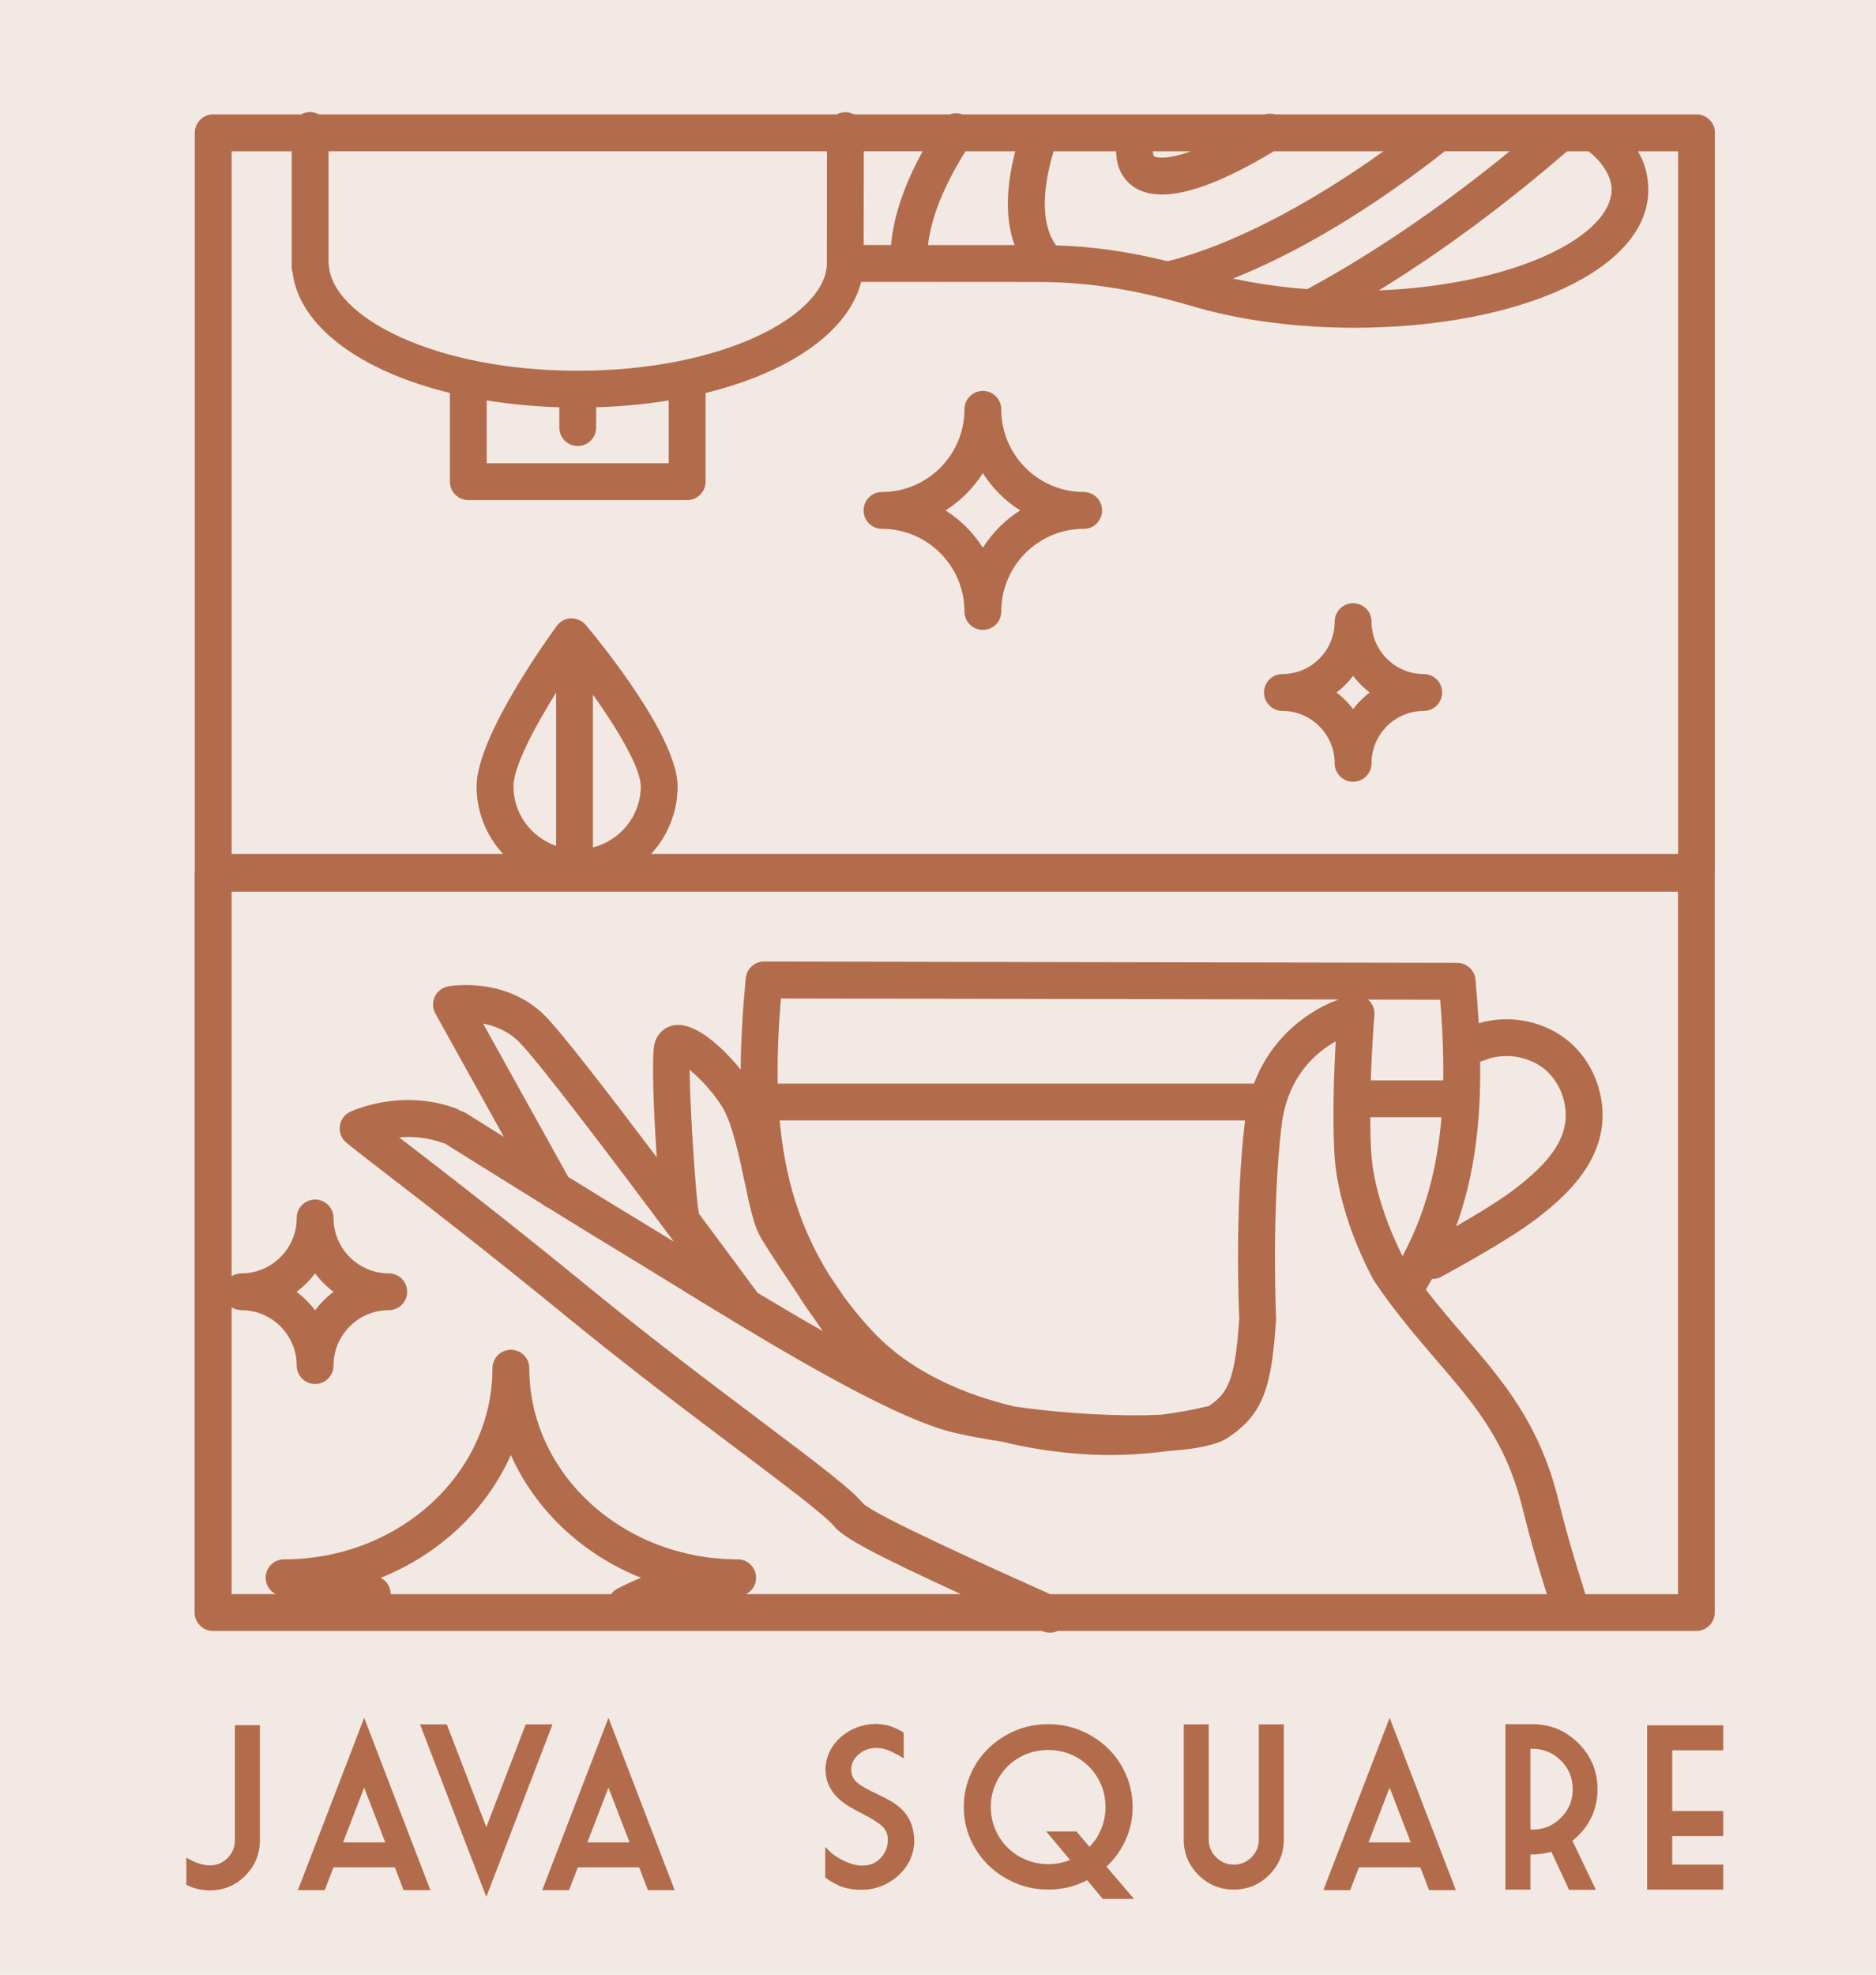 <?xml version="1.0" encoding="UTF-8"?>
<svg id="BG" xmlns="http://www.w3.org/2000/svg" viewBox="0 0 650 684">
  <defs>
    <style>
      .cls-1 {
        fill: #f2e9e4;
      }

      .cls-2 {
        fill: #b26c4b;
      }
    </style>
  </defs>
  <rect class="cls-1" width="650" height="684"/>
  <g>
    <g>
      <path class="cls-2" d="m305.6,183.17c15.75,0,28.56,12.85,28.56,28.63,0,3.52,2.86,6.38,6.38,6.38s6.38-2.86,6.38-6.38c0-15.79,12.81-28.63,28.56-28.63,3.52,0,6.38-2.86,6.38-6.38s-2.86-6.38-6.38-6.38c-15.75,0-28.56-12.85-28.56-28.63,0-3.52-2.86-6.38-6.38-6.38s-6.38,2.86-6.38,6.38c0,15.78-12.81,28.63-28.56,28.63-3.52,0-6.38,2.86-6.38,6.38s2.86,6.38,6.38,6.38Zm34.94-19.31c3.29,5.21,7.72,9.64,12.92,12.93-5.21,3.3-9.63,7.73-12.92,12.94-3.29-5.21-7.71-9.64-12.92-12.94,5.2-3.3,9.63-7.72,12.92-12.93Z"/>
      <path class="cls-2" d="m444.33,246.23c9.99,0,18.11,8.15,18.11,18.16,0,3.52,2.86,6.38,6.38,6.38s6.38-2.86,6.38-6.38c0-10.02,8.13-18.16,18.11-18.16,3.52,0,6.38-2.86,6.38-6.38s-2.86-6.38-6.38-6.38c-9.99,0-18.11-8.15-18.11-18.17,0-3.52-2.86-6.38-6.38-6.38s-6.38,2.86-6.38,6.38c0,10.02-8.13,18.17-18.11,18.17-3.52,0-6.38,2.86-6.38,6.38s2.86,6.38,6.38,6.38Zm24.5-12.12c1.65,2.16,3.58,4.09,5.73,5.74-2.15,1.65-4.08,3.58-5.73,5.74-1.65-2.16-3.58-4.09-5.73-5.74,2.15-1.65,4.08-3.58,5.73-5.74Z"/>
      <path class="cls-2" d="m594.19,46c0-3.52-2.86-6.38-6.38-6.38h-46.74c-.2-.02-.39,0-.59,0h-98.7c-1.15-.34-2.39-.35-3.58,0h-104.71c-1.45-.54-3.02-.52-4.42,0h-33.2c-.89-.48-1.89-.77-2.98-.77h0c-1.08,0-2.09.29-2.98.77H110.48c-.91-.5-1.95-.82-3.07-.82s-2.15.31-3.07.82h-30.47c-3.52,0-6.38,2.86-6.38,6.38v255.89c-.02.19-.06.38-.06.58v256.05c0,3.52,2.86,6.38,6.38,6.38h287.26s.06.03.09.04c.85.37,1.73.55,2.6.55.93,0,1.84-.21,2.68-.59h221.3c3.52,0,6.38-2.86,6.38-6.38v-255.82c.02-.19.06-.37.06-.56V46Zm-388.75,247.53v-52.95c8.76,12.32,16.57,25.53,16.57,31.77,0,10.19-7.06,18.75-16.57,21.18Zm-12.76-.54c-8.59-2.99-14.78-11.1-14.78-20.64,0-6.67,7.13-20.23,14.78-32.44v53.08Zm365.56-225.64c-.02.17-.07.34-.1.51-.06.34-.12.67-.21,1.01-.05.21-.13.41-.2.62-.09.3-.19.6-.3.9-.09.22-.19.44-.29.66-.13.29-.25.57-.4.86-.12.23-.26.46-.39.69-.16.28-.32.55-.49.83-.15.24-.32.47-.48.7-.19.27-.38.54-.58.81-.18.24-.38.48-.58.71-.22.26-.44.52-.67.78-.22.24-.44.48-.67.72-.24.26-.49.51-.75.76-.25.24-.5.48-.76.72-.27.25-.55.49-.83.74-.28.24-.57.49-.86.73-.29.24-.6.48-.9.72-.31.24-.63.49-.96.73-.31.23-.64.46-.96.69-.35.24-.7.49-1.06.73-.33.22-.68.44-1.03.66-.38.24-.77.49-1.16.73-.35.21-.71.42-1.07.62-.42.24-.84.49-1.28.73-.35.19-.72.38-1.08.57-.47.25-.94.5-1.43.75-.34.17-.69.33-1.03.5-.54.26-1.07.52-1.63.78-.25.11-.51.22-.76.34-2.33,1.05-4.81,2.05-7.45,2.99-.15.05-.3.11-.45.17-.74.26-1.51.52-2.27.77-.31.1-.62.21-.94.31-.72.23-1.47.46-2.21.68-.38.12-.75.23-1.14.35-.73.21-1.48.42-2.23.63-.42.11-.83.23-1.25.34-.75.2-1.51.39-2.27.58-.44.11-.88.22-1.33.33-.77.18-1.54.36-2.33.53-.46.1-.93.21-1.4.31-.79.17-1.58.33-2.39.49-.48.1-.97.19-1.45.28-.81.15-1.63.3-2.46.45-.5.09-.99.17-1.49.25-.84.14-1.68.27-2.53.4-.51.08-1.02.15-1.53.22-.86.12-1.73.24-2.61.36-.51.07-1.03.13-1.55.19-.9.11-1.79.21-2.7.31-.52.05-1.04.1-1.56.16-.93.09-1.86.18-2.8.26-.51.04-1.03.08-1.54.12-.97.07-1.94.15-2.92.21-.49.03-.99.05-1.49.08-1.02.06-2.04.11-3.07.15-.07,0-.14,0-.2,0,.17-.1.34-.22.51-.32,2.36-1.45,4.71-2.93,7.07-4.45.59-.38,1.18-.77,1.77-1.15,1.92-1.25,3.84-2.52,5.76-3.81.62-.42,1.24-.83,1.87-1.25,2.3-1.57,4.61-3.16,6.92-4.79.67-.47,1.33-.95,2-1.43,1.83-1.3,3.66-2.63,5.49-3.97.7-.51,1.39-1.02,2.09-1.54,2.26-1.68,4.53-3.39,6.79-5.13.73-.56,1.46-1.14,2.19-1.7,1.75-1.36,3.49-2.73,5.24-4.12.76-.61,1.52-1.21,2.29-1.82,2.22-1.79,4.44-3.6,6.65-5.45.8-.67,1.61-1.35,2.41-2.02,1.64-1.38,3.28-2.77,4.91-4.18.41-.35.82-.69,1.23-1.04h7.42c.76.59,1.44,1.16,2.07,1.72,3.93,3.9,5.94,7.84,5.94,11.74,0,.5-.04,1.01-.1,1.51Zm-131.01,29.14s-.03,0-.04,0c22.64-8.99,47.98-24.16,73.42-44.1h22.47c-21.49,17.57-43.49,32.8-64.61,44.71-.22.13-.45.25-.67.38-1.23.69-2.45,1.36-3.67,2.02-.4.22-.8.44-1.2.65-.07,0-.13-.01-.2-.02-8.86-.67-17.48-1.91-25.49-3.64Zm-127.99-11.62l.04-32.49h20.42c-6.42,11.64-10.09,22.51-10.98,32.49h-9.48Zm-130.6,53.82c7.95,1.29,16.37,2.1,25.15,2.37v7.04c0,3.52,2.86,6.38,6.38,6.38s6.38-2.86,6.38-6.38v-7.04c8.78-.26,17.2-1.07,25.15-2.36v21.75h-63.07v-21.76Zm31.58-10.28c-50.13,0-85.08-18.85-86.27-36.45-.02-.32-.07-.63-.13-.93v-38.64h172.71l-.04,39.57c-1.19,17.6-36.14,36.45-86.27,36.45Zm134.3-76.02h17.25c-.19.72-.37,1.43-.53,2.12,0,0,0,.01,0,.02-.22.95-.42,1.87-.61,2.78-.05.24-.09.48-.14.72-.13.68-.25,1.36-.36,2.02-.04.24-.08.48-.12.71-.13.83-.25,1.65-.35,2.45,0,.02,0,.04,0,.07-.1.84-.18,1.65-.25,2.45-.02.2-.03.4-.04.6-.04.61-.08,1.2-.11,1.79,0,.21-.02.41-.03.62-.02.7-.03,1.38-.03,2.05,0,.05,0,.11,0,.16,0,.72.03,1.43.06,2.12,0,.17.02.34.03.52.03.52.07,1.03.12,1.54.02.19.03.37.05.56.06.57.13,1.14.21,1.69.01.07.02.14.03.21.09.62.2,1.22.31,1.8.03.16.06.31.1.46.09.43.19.86.29,1.28.04.17.08.34.13.51.12.46.24.9.38,1.34.03.09.05.18.08.27.16.52.33,1.02.51,1.51.01.04.03.08.04.12h-30c1.1-9.57,5.46-20.46,12.99-32.49Zm31.36,32.58s-.03-.04-.05-.06c-.15-.21-.28-.43-.42-.64-.18-.28-.37-.56-.53-.85-.13-.23-.25-.48-.37-.72-.15-.3-.3-.59-.44-.9-.11-.26-.22-.53-.32-.79-.12-.31-.25-.63-.36-.96-.09-.28-.18-.57-.26-.86-.1-.34-.2-.67-.28-1.02-.07-.3-.14-.61-.2-.92-.07-.36-.15-.72-.21-1.09-.05-.32-.1-.64-.14-.97-.05-.38-.1-.76-.13-1.15-.03-.34-.06-.68-.08-1.02-.03-.4-.05-.81-.06-1.22-.01-.35-.02-.7-.02-1.06,0-.43,0-.86.02-1.3,0-.36.02-.72.04-1.09.02-.45.06-.92.09-1.38.03-.37.06-.74.1-1.12.05-.48.11-.98.17-1.47.05-.38.09-.75.15-1.13.08-.52.17-1.05.26-1.58.07-.38.13-.75.2-1.13.11-.56.23-1.13.35-1.69.08-.37.15-.74.24-1.11.14-.61.3-1.23.46-1.85.09-.35.17-.7.27-1.05.19-.7.4-1.41.61-2.13.03-.1.06-.21.09-.31h21.66c.04,4.2,1.29,7.67,3.77,10.33,2.88,3.09,6.92,4.64,12.09,4.64,9.3,0,22.27-5.01,38.78-14.97h37.99c-26.84,19.19-53.39,32.76-74.81,38.08-13.38-3.32-26.14-5.13-38.63-5.49Zm46.84-32.58c-8.48,2.98-12.28,2.31-12.91,1.64-.13-.14-.33-.65-.36-1.64h13.27Zm-332.43,0h20.77v40c0,.66.11,1.31.3,1.91,2.28,18.78,23.57,34.23,54.52,41.81v30.72c0,3.52,2.86,6.38,6.38,6.38h75.83c3.52,0,6.38-2.86,6.38-6.38v-30.71c28.94-7.1,49.46-21.12,53.91-38.48h16.51l46.9.03c.12,0,.88.04,1.14.04,0,0,.02,0,.03,0,12.62.16,26.04,2.02,39.87,5.55.1.02.2.04.3.06.06.02.12.05.18.06,2.95.76,5.9,1.51,8.82,2.39,1.91.58,3.87,1.12,5.85,1.63.5.13,1,.25,1.51.38,1.58.4,3.18.77,4.8,1.13.49.11.98.22,1.48.32,2.07.44,4.17.85,6.3,1.22.03,0,.06,0,.08.01,1.99.34,4.01.65,6.05.94.92.13,1.84.24,2.77.36,1.11.14,2.22.27,3.34.4,1.17.13,2.35.26,3.53.37.73.07,1.47.12,2.2.18,6.17.52,12.46.81,18.84.81,58.28,0,102.23-20.49,102.23-47.67,0-4.96-1.16-9.37-3.6-13.46h13.93v243.39H225.59c5.7-6.17,9.18-14.39,9.18-23.41,0-17.07-26.51-49.58-31.82-55.92-1.26-1.5-3.17-2.27-5.1-2.28-1.96.06-3.78,1.03-4.94,2.61-2.84,3.88-27.78,38.39-27.78,55.59,0,9.02,3.48,17.24,9.18,23.41h-94.05V52.38Zm51.58,494.11c20.37-8.14,36.66-23.48,45.13-42.56,8.47,19.07,24.75,34.41,45.11,42.55-2.8,1.11-5.54,2.37-8.2,3.76-.9.47-1.62,1.14-2.18,1.91h-76.35c-.01-2.35-1.33-4.57-3.51-5.66Zm21.7-150.58c.23.09.47.13.71.18.09.07.17.15.27.21.24.15,15.52,9.73,33.48,20.85.55.48,1.16.86,1.83,1.13,9.69,5.99,20.03,12.35,29.13,17.86,3.95,2.39,8.55,5.23,13.61,8.34,6.88,4.23,14.56,8.96,22.59,13.8.05.03.1.07.15.09,26.92,16.23,57.68,33.67,74.86,37.75,5.01,1.19,10.81,2.28,17.04,3.22,17.18,4.22,31.67,4.6,36.22,4.6h2.11c2.82,0,9.96-.15,19.33-1.39,9.3-.62,16.72-2.07,20.5-4.57,12.49-8.26,15.25-17.8,16.74-41.25-.01-.37-1.65-37.28,1.9-66.89,2.01-16.72,11.56-25.13,18.77-29.16-.58,9.87-1.18,25.22-.49,38.46,1.16,22.13,13.17,43.46,13.95,44.79,7.33,10.77,14.48,19.08,21.39,27.12,13.43,15.61,24.03,27.93,29.84,51.22,3.37,13.52,5.96,21.85,8.45,29.88h-172.08c-22.48-10.08-60.6-27.25-64.9-31.48-3.74-4.67-14.78-13.06-35.6-28.73-16.58-12.48-37.22-28-57.92-44.92-28.98-23.7-49.7-39.66-63.41-50.21-1.33-1.02-2.57-1.99-3.74-2.88,4.43-.37,9.76-.06,15.27,1.98Zm88.45,23.35c-.84-3.92-2.98-34.97-3.08-48.74,3.44,2.84,7.94,7.51,11.21,12.7,3.49,5.56,5.9,16.93,7.83,26.08,1.75,8.28,3.13,14.82,5.32,18.81,1.6,2.93,6.74,10.71,12.62,19.44,1.89,3.06,3.95,6.09,6.18,9.11,1,1.47,2,2.93,2.98,4.36-7.59-4.32-15.27-8.85-22.61-13.26-2.58-3.51-10.51-14.27-20.33-27.44-.02-.35-.04-.71-.12-1.06Zm28.55-73.45l193.2.37c-9.68,3.5-22.98,12.36-29.28,29.12h-165.02c-.19-9.37.25-19.17,1.1-29.49Zm215.39,89.25c-2.83-5.56-10.1-21.2-10.91-36.59-.19-3.69-.28-7.59-.29-11.51h24.69c-1.42,17.15-5.41,33-13.5,48.1Zm26.88-67.35c.4-.09.8-.21,1.2-.38,6.87-2.95,15.66-1.66,21.36,3.17,5.68,4.81,8.36,13.19,6.53,20.37-2.12,8.3-9.4,14.92-16.23,20.29-5.33,4.19-13.8,9.33-21.16,13.55,6.46-17.85,8.58-36.6,8.3-57.01Zm-12.78,6.49h-25.1c.4-12.41,1.23-22.46,1.24-22.62.17-2.01-.62-3.97-2.12-5.31-.03-.03-.06-.05-.09-.07l25.01.05c.78,9.73,1.19,19.02,1.05,27.96Zm-70.68,82.39c-1.43,21.82-4.06,26-10.53,30.39-6.05,1.47-11.75,2.41-16.72,3.03-13.24.62-32.37-.2-50.63-2.87-16.54-3.9-35.95-11.58-49.79-26.71-3.5-3.82-6.63-7.67-9.47-11.56-1.59-2.33-3.16-4.65-4.69-6.91-10.54-16.78-15.65-34.44-17.4-53.91h161.24c-.01.08-.02.16-.03.24-3.68,30.68-2.05,67.46-1.97,68.29Zm-195.91-26.56c-2.83-1.74-5.5-3.37-7.89-4.82-8.96-5.42-19.13-11.67-28.69-17.58l-29.51-53.11c4.03.77,8.64,2.54,12.44,6.33,6.58,6.56,32.18,40.33,53.66,69.18Zm347.92,122.11h-32.1l-1.13-3.66c-2.45-7.9-4.99-16.06-8.29-29.3-6.54-26.23-19.17-40.91-32.55-56.46-4.38-5.09-8.86-10.31-13.3-16.04.75-1.24,1.47-2.48,2.17-3.72.06,0,.12.01.18.01,1.04,0,2.09-.25,3.07-.79,11.53-6.33,25.83-14.44,34.15-20.99,8.02-6.32,17.61-15.1,20.7-27.16,3.05-11.93-1.23-25.29-10.64-33.27-8.48-7.18-20.66-9.53-31.29-6.36-.28-4.94-.67-9.97-1.14-15.12-.3-3.28-3.05-5.79-6.34-5.8l-240.13-.46h-.01c-3.29,0-6.04,2.5-6.35,5.77-1.06,11.08-1.71,21.6-1.75,31.68-6.11-7.55-15.72-16.59-23.05-15.38-3.36.54-5.97,3.01-6.81,6.43-1.09,4.48-.3,23.63.78,39.33-16.26-21.57-33.11-43.44-38.74-49.05-13.7-13.67-32.77-10.31-33.58-10.15-2.02.37-3.73,1.7-4.6,3.55-.87,1.86-.8,4.03.2,5.82l23.75,42.74c-7.89-4.92-13.13-8.21-13.27-8.3-.6-.38-1.25-.61-1.9-.77-.44-.31-.92-.59-1.45-.79-19.11-7.03-35.94.84-36.65,1.18-1.96.93-3.31,2.81-3.58,4.97-.27,2.16.58,4.31,2.26,5.7,2.85,2.36,7.6,6.02,14.25,11.15,13.65,10.51,34.28,26.4,63.12,49.98,20.9,17.08,41.65,32.7,58.32,45.24,16.31,12.28,30.4,22.88,33.32,26.51,3.07,3.82,13.47,9.52,43.91,23.49h-74.44c2.07-1.06,3.5-3.18,3.5-5.66,0-3.52-2.86-6.38-6.38-6.38-39.82,0-72.21-29.7-72.21-66.2,0-3.52-2.86-6.38-6.38-6.38s-6.38,2.86-6.38,6.38c0,36.5-32.39,66.2-72.21,66.2-3.52,0-6.38,2.86-6.38,6.38,0,2.48,1.43,4.61,3.5,5.66h-15.3v-99.34c.99.63,2.16,1.01,3.42,1.01,10.56,0,19.14,8.61,19.14,19.18,0,3.52,2.86,6.38,6.38,6.38s6.38-2.86,6.38-6.38c0-10.58,8.59-19.18,19.14-19.18,3.52,0,6.38-2.86,6.38-6.38s-2.86-6.38-6.38-6.38c-10.55,0-19.14-8.61-19.14-19.18,0-3.52-2.86-6.38-6.38-6.38s-6.38,2.86-6.38,6.38c0,10.57-8.59,19.18-19.14,19.18-1.26,0-2.43.38-3.42,1.01v-133.21h501.16v243.29Zm-478.63-104.71c2.43-1.82,4.59-3.98,6.41-6.41,1.82,2.43,3.98,4.59,6.41,6.41-2.43,1.82-4.59,3.99-6.41,6.42-1.82-2.43-3.98-4.6-6.41-6.42Z"/>
    </g>
    <g>
      <path class="cls-2" d="m64.56,643.42c3.04,1.78,5.76,2.67,8.16,2.67s4.44-.85,6.13-2.55c1.69-1.7,2.53-3.75,2.53-6.15v-39.86h8.66v39.86c0,4.8-1.69,8.89-5.07,12.28-3.38,3.39-7.46,5.08-12.25,5.08-2.91,0-5.63-.64-8.16-1.93v-9.4Z"/>
      <path class="cls-2" d="m115.55,646.78l-3.05,7.89h-9.28l22.96-59.69,22.93,59.69h-9.28l-3.01-7.89h-21.26Zm3.32-8.66h14.61l-7.31-18.98-7.31,18.98Z"/>
      <path class="cls-2" d="m191.43,597.26l-22.93,59.73-22.96-59.73h9.28l13.68,35.57,13.65-35.57h9.28Z"/>
      <path class="cls-2" d="m200.2,646.78l-3.05,7.89h-9.28l22.96-59.69,22.93,59.69h-9.28l-3.01-7.89h-21.26Zm3.32-8.66h14.61l-7.31-18.98-7.31,18.98Z"/>
      <path class="cls-2" d="m298.57,654.55c-2.47,0-4.66-.31-6.55-.93-1.9-.62-3.92-1.73-6.09-3.32v-10.63c1.34,1.42,2.37,2.38,3.09,2.88.72.5,1.6,1.04,2.65,1.6,1.04.57,2.2,1.04,3.46,1.43,1.26.39,2.51.58,3.75.58,2.55,0,4.64-.88,6.28-2.65,1.64-1.77,2.46-3.86,2.46-6.28,0-1.98-.7-3.6-2.09-4.83-1.39-1.24-3.67-2.65-6.84-4.25-1.91-.98-3.52-1.87-4.83-2.67s-2.58-1.79-3.79-2.98c-1.21-1.19-2.19-2.6-2.94-4.23s-1.12-3.56-1.12-5.78c.1-2.16.63-4.18,1.59-6.05.95-1.87,2.24-3.5,3.87-4.91,1.62-1.4,3.47-2.49,5.55-3.27,2.07-.77,4.26-1.16,6.55-1.16,1.73.05,3.3.29,4.72.72,1.42.43,3.03,1.19,4.83,2.3v8.93c-1.08-.72-1.82-1.17-2.22-1.34-.4-.17-.97-.45-1.7-.85-.73-.4-1.58-.74-2.55-1.02-.97-.28-1.99-.43-3.07-.43-2.42.03-4.47.79-6.15,2.3-1.68,1.51-2.51,3.25-2.51,5.24.05,1.88.75,3.38,2.11,4.5,1.35,1.12,3.54,2.38,6.55,3.77,2.06.98,3.74,1.84,5.05,2.59s2.58,1.71,3.85,2.9c1.26,1.19,2.28,2.68,3.05,4.49.77,1.8,1.18,3.94,1.24,6.42,0,2.27-.48,4.43-1.43,6.47-.95,2.05-2.28,3.86-3.98,5.43-1.7,1.57-3.65,2.8-5.86,3.69-2.2.89-4.5,1.33-6.9,1.33Z"/>
      <path class="cls-2" d="m383.38,646.55l9.55,11.17h-10.82l-5.45-6.5c-.67.36-1.37.68-2.09.97-3.53,1.52-7.32,2.28-11.37,2.28s-7.87-.75-11.4-2.26c-3.53-1.51-6.62-3.55-9.28-6.13-2.65-2.58-4.75-5.6-6.28-9.07-1.53-3.47-2.3-7.18-2.3-11.15s.77-7.67,2.3-11.19c1.53-3.52,3.63-6.57,6.28-9.14,2.65-2.58,5.75-4.61,9.28-6.11,3.53-1.49,7.33-2.24,11.4-2.24s7.84.75,11.37,2.24,6.62,3.53,9.28,6.11,4.75,5.62,6.28,9.14c1.53,3.52,2.3,7.25,2.3,11.19s-.77,7.69-2.3,11.15c-1.53,3.47-3.63,6.49-6.28,9.07l-.46.46Zm-12.64-2.36l-8.27-9.86h10.48l4.56,5.34c1.67-1.73,3-3.75,3.98-6.07,1.03-2.4,1.55-4.97,1.55-7.73s-.52-5.34-1.55-7.75c-1.03-2.41-2.44-4.51-4.23-6.3-1.79-1.79-3.9-3.19-6.32-4.19-2.42-1.01-5-1.51-7.73-1.51s-5.35.5-7.77,1.51c-2.42,1-4.54,2.4-6.34,4.19-1.8,1.79-3.22,3.89-4.25,6.3-1.03,2.41-1.55,4.99-1.55,7.75s.52,5.34,1.55,7.75c1.03,2.41,2.45,4.51,4.25,6.3,1.8,1.79,3.92,3.2,6.34,4.21,2.42,1.02,5.01,1.53,7.77,1.53s5.17-.49,7.54-1.47Z"/>
      <path class="cls-2" d="m436.15,637.12v-39.86h8.66v39.86c0,4.79-1.69,8.88-5.06,12.27-3.38,3.39-7.46,5.08-12.26,5.08s-8.88-1.69-12.27-5.08c-3.39-3.39-5.08-7.48-5.08-12.27v-39.86h8.66v39.86c0,2.4.85,4.45,2.55,6.15,1.7,1.7,3.75,2.55,6.15,2.55s4.44-.85,6.13-2.55c1.69-1.7,2.53-3.75,2.53-6.15Z"/>
      <path class="cls-2" d="m470.86,646.78l-3.05,7.89h-9.28l22.96-59.69,22.93,59.69h-9.28l-3.01-7.89h-21.26Zm3.32-8.66h14.61l-7.31-18.98-7.31,18.98Z"/>
      <path class="cls-2" d="m544.81,637.54l8.12,17.01h-9.28l-6.15-13.18c-2.06.62-4.25.93-6.57.93h-.66v12.18h-8.66v-57.29h9.32c6.24,0,11.56,2.2,15.97,6.61,4.41,4.41,6.61,9.72,6.61,15.93s-2.2,11.56-6.61,15.97c-.67.67-1.37,1.29-2.09,1.86Zm-14.54-3.83h.66c3.87,0,7.17-1.36,9.9-4.1,2.73-2.73,4.1-6.03,4.1-9.9s-1.37-7.17-4.1-9.9c-2.73-2.73-6.03-4.1-9.9-4.1h-.66v27.99Z"/>
      <path class="cls-2" d="m570.7,597.57h26.37v8.66h-17.67v21.03h17.67v8.66h-17.67v9.9h17.67v8.66h-26.37v-56.91Z"/>
    </g>
  </g>
</svg>